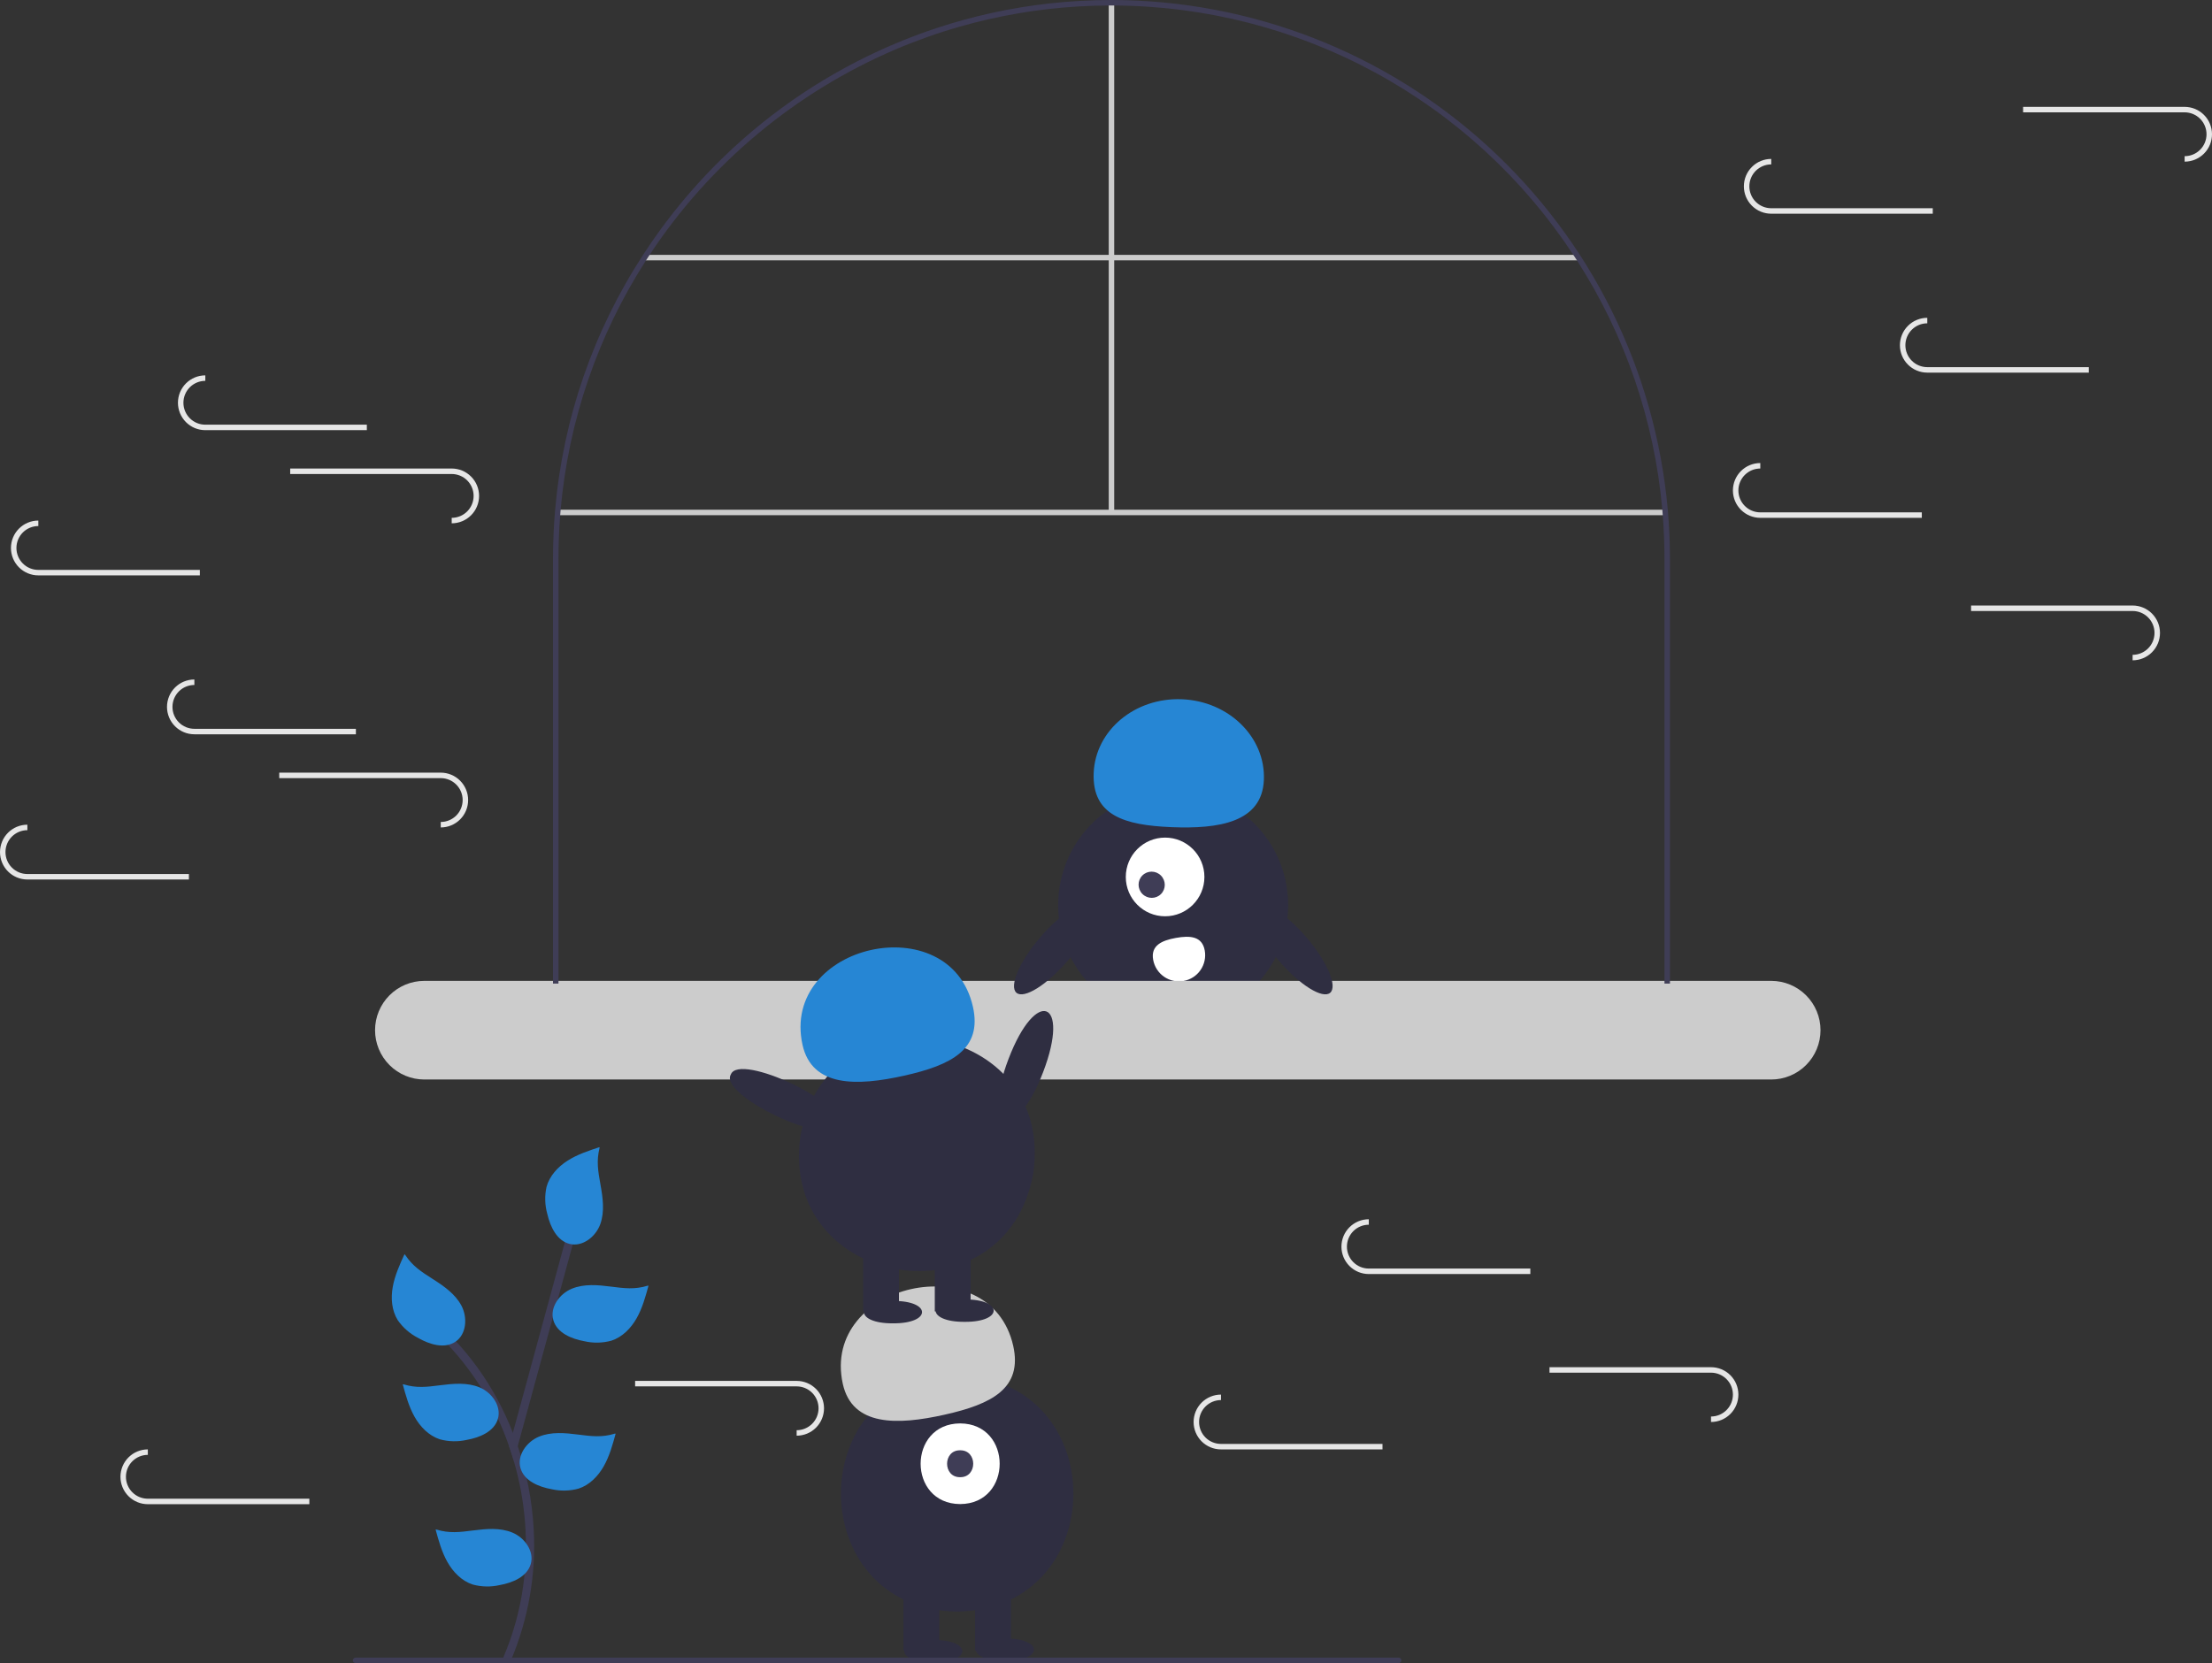 <svg viewBox="0 0 363 273" fill="none" xmlns="http://www.w3.org/2000/svg">
<rect x="0" y="0" width="363" height="273" fill="#333333" stroke="none"/>
<g clip-path="url(#clip0)">
<path d="M273.571 83.669H91.514V84.569H273.571V83.669Z" fill="#CCCCCC"/>
<path d="M182.848 0.451H181.949V84.118H182.848V0.451Z" fill="#CCCCCC"/>
<path d="M259.064 41.835H105.733V42.734H259.064V41.835Z" fill="#CCCCCC"/>
<path d="M211.394 148.568C211.395 153.144 209.736 157.564 206.726 161.007C206.456 161.318 206.173 161.615 205.886 161.907H179.155C178.867 161.615 178.584 161.318 178.315 161.007C176.549 158.993 175.233 156.624 174.456 154.059C174.456 154.059 174.46 154.059 174.456 154.055C173.918 152.275 173.645 150.426 173.647 148.568C173.646 147.802 173.692 147.038 173.786 146.279C174.345 141.703 176.556 137.49 180.002 134.432C183.448 131.374 187.891 129.683 192.496 129.677C197.101 129.671 201.549 131.351 205.003 134.399C208.457 137.448 210.679 141.655 211.25 146.229C211.346 147.005 211.394 147.786 211.394 148.568Z" fill="#2F2E41"/>
<path d="M168.732 161.907H166.423L168.215 161.008L168.269 160.981L168.283 161.008L168.732 161.907Z" fill="#2F2E41"/>
<path d="M184.47 161.907H182.16L182.61 161.008L182.623 160.981L182.677 161.008L184.47 161.907Z" fill="#2F2E41"/>
<path d="M191.199 150.404C194.761 150.404 197.649 147.513 197.649 143.947C197.649 140.38 194.761 137.489 191.199 137.489C187.636 137.489 184.748 140.38 184.748 143.947C184.748 147.513 187.636 150.404 191.199 150.404Z" fill="white"/>
<path d="M190.521 146.756C191.358 145.919 191.353 144.557 190.511 143.714C189.668 142.871 188.308 142.866 187.472 143.703C186.635 144.541 186.64 145.903 187.482 146.746C188.325 147.589 189.685 147.593 190.521 146.756Z" fill="#3F3D56"/>
<path d="M207.409 128.013C207.693 121.018 201.671 115.093 193.958 114.78C186.245 114.466 179.763 119.882 179.479 126.877C179.195 133.872 184.556 135.462 192.269 135.775C199.982 136.089 207.125 135.008 207.409 128.013Z" fill="#2686D4"/>
<path d="M197.704 156.015C197.805 156.571 197.796 157.142 197.676 157.694C197.557 158.247 197.33 158.77 197.009 159.235C196.688 159.7 196.278 160.097 195.803 160.404C195.329 160.71 194.799 160.92 194.243 161.021C193.687 161.122 193.117 161.113 192.565 160.994C192.013 160.874 191.49 160.648 191.026 160.326C190.561 160.004 190.165 159.594 189.859 159.119C189.553 158.644 189.343 158.113 189.242 157.557L189.24 157.548C188.817 155.209 190.624 154.381 192.961 153.957C195.298 153.534 197.281 153.675 197.704 156.015Z" fill="white"/>
<path d="M290.67 161.007H69.635C67.49 161.007 65.433 161.86 63.917 163.378C62.4 164.896 61.548 166.955 61.548 169.102C61.548 171.249 62.4 173.308 63.917 174.826C65.433 176.344 67.49 177.197 69.635 177.197H290.67C292.814 177.197 294.871 176.344 296.388 174.826C297.904 173.308 298.756 171.249 298.756 169.102C298.756 166.955 297.904 164.896 296.388 163.378C294.871 161.86 292.814 161.007 290.67 161.007Z" fill="#CCCCCC"/>
<path d="M274.047 91.747V161.456H273.149V91.747C273.149 89.332 273.054 86.939 272.866 84.569C272.843 84.268 272.821 83.971 272.794 83.669C271.507 69.088 266.696 55.039 258.777 42.734C258.584 42.433 258.39 42.136 258.193 41.835C249.976 29.325 238.798 19.041 225.653 11.9C212.508 4.759 197.803 0.982 182.848 0.904C182.699 0.899 182.547 0.899 182.398 0.899C182.25 0.899 182.098 0.899 181.949 0.904C180.247 0.908 178.557 0.962 176.882 1.066C170.315 1.458 163.812 2.57 157.487 4.38C153.904 5.405 150.389 6.651 146.961 8.113C130.498 15.15 116.464 26.877 106.604 41.835C106.407 42.136 106.213 42.433 106.02 42.734C98.101 55.039 93.29 69.088 92.003 83.669C91.976 83.971 91.954 84.268 91.931 84.569C91.743 86.939 91.648 89.332 91.648 91.747V161.456H90.75V91.747C90.75 89.012 90.868 86.309 91.105 83.638C92.413 68.692 97.39 54.301 105.593 41.745C117.786 22.968 136.412 9.299 157.968 3.31C164.278 1.563 170.758 0.501 177.295 0.144C178.984 0.049 180.685 0.001 182.398 0C205.3 0.023 227.366 8.619 244.259 24.1C261.151 39.58 271.65 60.825 273.692 83.66C273.926 86.323 274.044 89.018 274.047 91.747Z" fill="#3F3D56"/>
<path d="M157.076 225.803C182.51 226.237 182.506 264.11 157.075 264.541C131.643 264.106 131.647 226.234 157.076 225.803Z" fill="#2F2E41"/>
<path d="M154.137 260.373H148.259V270.915H154.137V260.373Z" fill="#2F2E41"/>
<path d="M165.893 260.373H160.015V270.915H165.893V260.373Z" fill="#2F2E41"/>
<path d="M153.158 269.199C159.509 269.154 159.509 272.922 153.157 272.877C146.806 272.922 146.806 269.154 153.158 269.199Z" fill="#2F2E41"/>
<path d="M164.914 268.954C171.265 268.909 171.265 272.677 164.913 272.631C158.562 272.677 158.562 268.908 164.914 268.954Z" fill="#2F2E41"/>
<path d="M157.566 233.648C166.214 233.687 166.213 246.85 157.566 246.888C148.918 246.849 148.919 233.686 157.566 233.648Z" fill="white"/>
<path d="M157.566 238.061C160.426 238.02 160.426 242.517 157.566 242.475C154.706 242.516 154.706 238.019 157.566 238.061Z" fill="#3F3D56"/>
<path d="M138.308 227.159C134.673 210.567 162.517 204.346 166.274 220.908C167.836 227.912 162.718 230.495 154.996 232.221C147.273 233.947 139.87 234.163 138.308 227.159Z" fill="#CCCCCC"/>
<path d="M165.51 173.804C170.018 161.988 175.699 164.162 171.184 175.975C166.677 187.791 160.995 185.617 165.51 173.804Z" fill="#2F2E41"/>
<path d="M131.365 186.414C135.868 161.351 173.21 167.422 169.562 192.62C165.059 217.681 127.717 211.611 131.365 186.414Z" fill="#2F2E41"/>
<path d="M147.525 204.717H141.647V215.26H147.525V204.717Z" fill="#2F2E41"/>
<path d="M159.281 204.717H153.403V215.26H159.281V204.717Z" fill="#2F2E41"/>
<path d="M146.545 213.544C152.896 213.498 152.896 217.267 146.545 217.221C140.193 217.266 140.193 213.498 146.545 213.544Z" fill="#2F2E41"/>
<path d="M158.301 213.298C164.652 213.253 164.652 217.022 158.301 216.976C151.949 217.021 151.949 213.253 158.301 213.298Z" fill="#2F2E41"/>
<path d="M131.695 171.503C128.06 154.912 155.905 148.691 159.662 165.253C161.224 172.256 156.106 174.839 148.383 176.566C140.66 178.292 133.257 178.508 131.695 171.503Z" fill="#2686D4"/>
<path d="M119.93 176.379C121.298 172.695 139.397 181.289 137.412 184.679C136.044 188.362 117.944 179.769 119.93 176.379Z" fill="#2F2E41"/>
<path d="M218.289 162.96C219.53 161.893 217.785 157.819 214.39 153.86C210.995 149.901 207.236 147.556 205.995 148.623C204.753 149.69 206.499 153.764 209.894 157.723C213.289 161.682 217.047 164.027 218.289 162.96Z" fill="#2F2E41"/>
<path d="M175.199 157.723C178.594 153.764 180.339 149.69 179.098 148.623C177.857 147.556 174.098 149.901 170.703 153.86C167.308 157.819 165.562 161.893 166.804 162.96C168.045 164.027 171.804 161.682 175.199 157.723Z" fill="#2F2E41"/>
<path d="M342.783 61.165H316.277C315.086 61.165 313.943 60.691 313.101 59.848C312.258 59.005 311.785 57.861 311.785 56.668C311.785 55.475 312.258 54.331 313.101 53.488C313.943 52.644 315.086 52.17 316.277 52.17V53.07C315.324 53.07 314.41 53.449 313.736 54.124C313.062 54.799 312.683 55.714 312.683 56.668C312.683 57.622 313.062 58.537 313.736 59.212C314.41 59.887 315.324 60.266 316.277 60.266H342.783V61.165Z" fill="#E6E6E6"/>
<path d="M315.379 85.001H288.873C287.681 85.001 286.538 84.528 285.696 83.684C284.853 82.841 284.38 81.697 284.38 80.504C284.38 79.311 284.853 78.167 285.696 77.324C286.538 76.481 287.681 76.007 288.873 76.007V76.906C287.919 76.906 287.005 77.285 286.331 77.96C285.657 78.635 285.278 79.55 285.278 80.504C285.278 81.458 285.657 82.374 286.331 83.048C287.005 83.723 287.919 84.102 288.873 84.102H315.379V85.001Z" fill="#E6E6E6"/>
<path d="M349.972 108.388V107.488C350.925 107.488 351.839 107.109 352.513 106.435C353.187 105.76 353.566 104.845 353.566 103.891C353.566 102.936 353.187 102.021 352.513 101.346C351.839 100.672 350.925 100.293 349.972 100.293H323.465V99.393H349.972C351.163 99.393 352.306 99.867 353.148 100.71C353.991 101.554 354.464 102.698 354.464 103.891C354.464 105.083 353.991 106.227 353.148 107.071C352.306 107.914 351.163 108.388 349.972 108.388Z" fill="#E6E6E6"/>
<path d="M358.507 26.535V25.636C359.461 25.636 360.375 25.257 361.049 24.582C361.723 23.907 362.101 22.992 362.101 22.038C362.101 21.084 361.723 20.169 361.049 19.494C360.375 18.819 359.461 18.44 358.507 18.44H332.001V17.541H358.507C359.699 17.541 360.842 18.014 361.684 18.858C362.527 19.701 363 20.845 363 22.038C363 23.231 362.527 24.375 361.684 25.218C360.842 26.061 359.699 26.535 358.507 26.535Z" fill="#E6E6E6"/>
<path d="M317.176 35.08H290.67C289.478 35.08 288.335 34.607 287.493 33.763C286.65 32.92 286.177 31.776 286.177 30.583C286.177 29.39 286.65 28.246 287.493 27.403C288.335 26.559 289.478 26.086 290.67 26.086V26.985C289.716 26.985 288.802 27.364 288.128 28.039C287.454 28.714 287.076 29.629 287.076 30.583C287.076 31.537 287.454 32.452 288.128 33.127C288.802 33.802 289.716 34.181 290.67 34.181H317.176V35.08Z" fill="#E6E6E6"/>
<path d="M58.404 120.531H31.897C30.706 120.531 29.563 120.057 28.721 119.214C27.878 118.37 27.405 117.226 27.405 116.034C27.405 114.841 27.878 113.697 28.721 112.853C29.563 112.01 30.706 111.536 31.897 111.536V112.436C30.944 112.436 30.03 112.815 29.356 113.489C28.682 114.164 28.303 115.079 28.303 116.034C28.303 116.988 28.682 117.903 29.356 118.578C30.03 119.252 30.944 119.631 31.897 119.631H58.404V120.531Z" fill="#E6E6E6"/>
<path d="M72.331 135.822V134.923C73.284 134.923 74.198 134.543 74.872 133.869C75.546 133.194 75.924 132.279 75.924 131.325C75.924 130.37 75.546 129.455 74.872 128.781C74.198 128.106 73.284 127.727 72.331 127.727H45.824V126.827H72.331C73.522 126.827 74.665 127.301 75.507 128.145C76.35 128.988 76.823 130.132 76.823 131.325C76.823 132.517 76.35 133.661 75.507 134.505C74.665 135.348 73.522 135.822 72.331 135.822Z" fill="#E6E6E6"/>
<path d="M30.999 144.367H4.493C3.301 144.367 2.158 143.893 1.316 143.05C0.473 142.206 0 141.062 0 139.87C0 138.677 0.473 137.533 1.316 136.69C2.158 135.846 3.301 135.372 4.493 135.372V136.272C3.539 136.272 2.625 136.651 1.951 137.326C1.277 138 0.899 138.915 0.899 139.87C0.899 140.824 1.277 141.739 1.951 142.414C2.625 143.089 3.539 143.468 4.493 143.468H30.999V144.367Z" fill="#E6E6E6"/>
<path d="M60.2 70.61H33.694C32.503 70.61 31.36 70.136 30.518 69.293C29.675 68.449 29.202 67.305 29.202 66.112C29.202 64.92 29.675 63.776 30.518 62.932C31.36 62.089 32.503 61.615 33.694 61.615V62.515C32.741 62.515 31.827 62.894 31.153 63.568C30.479 64.243 30.1 65.158 30.1 66.112C30.1 67.067 30.479 67.982 31.153 68.657C31.827 69.331 32.741 69.71 33.694 69.71H60.2V70.61Z" fill="#E6E6E6"/>
<path d="M74.127 85.901V85.002C75.081 85.002 75.995 84.623 76.669 83.948C77.343 83.273 77.722 82.358 77.722 81.404C77.722 80.449 77.343 79.534 76.669 78.859C75.995 78.185 75.081 77.806 74.127 77.806H47.621V76.906H74.127C75.319 76.906 76.462 77.38 77.304 78.224C78.147 79.067 78.62 80.211 78.62 81.404C78.62 82.596 78.147 83.74 77.304 84.584C76.462 85.427 75.319 85.901 74.127 85.901Z" fill="#E6E6E6"/>
<path d="M32.796 94.446H6.29C5.098 94.446 3.955 93.972 3.113 93.129C2.27 92.285 1.797 91.141 1.797 89.949C1.797 88.756 2.27 87.612 3.113 86.769C3.955 85.925 5.098 85.451 6.29 85.451V86.351C5.336 86.351 4.422 86.73 3.748 87.405C3.074 88.079 2.696 88.995 2.696 89.949C2.696 90.903 3.074 91.818 3.748 92.493C4.422 93.168 5.336 93.547 6.29 93.547H32.796V94.446Z" fill="#E6E6E6"/>
<path d="M251.135 209.13H224.629C223.437 209.13 222.294 208.656 221.452 207.812C220.609 206.969 220.136 205.825 220.136 204.632C220.136 203.439 220.609 202.295 221.452 201.452C222.294 200.609 223.437 200.135 224.629 200.135V201.034C223.675 201.034 222.761 201.413 222.087 202.088C221.413 202.763 221.035 203.678 221.035 204.632C221.035 205.586 221.413 206.502 222.087 207.176C222.761 207.851 223.675 208.23 224.629 208.23H251.135V209.13Z" fill="#E6E6E6"/>
<path d="M280.786 233.415V232.516C281.739 232.516 282.653 232.137 283.327 231.462C284.001 230.787 284.38 229.872 284.38 228.918C284.38 227.964 284.001 227.049 283.327 226.374C282.653 225.699 281.739 225.32 280.786 225.32H254.28V224.421H280.786C281.977 224.421 283.12 224.895 283.963 225.738C284.805 226.581 285.278 227.725 285.278 228.918C285.278 230.111 284.805 231.255 283.963 232.098C283.12 232.942 281.977 233.415 280.786 233.415Z" fill="#E6E6E6"/>
<path d="M226.875 237.913H200.369C199.177 237.913 198.035 237.439 197.192 236.596C196.35 235.752 195.876 234.608 195.876 233.415C195.876 232.223 196.35 231.079 197.192 230.235C198.035 229.392 199.177 228.918 200.369 228.918V229.818C199.416 229.818 198.501 230.197 197.827 230.871C197.153 231.546 196.775 232.461 196.775 233.415C196.775 234.37 197.153 235.285 197.827 235.96C198.501 236.634 199.416 237.013 200.369 237.013H226.875V237.913Z" fill="#E6E6E6"/>
<path d="M130.734 235.664V234.765C131.687 234.765 132.601 234.386 133.275 233.711C133.949 233.036 134.328 232.121 134.328 231.167C134.328 230.213 133.949 229.297 133.275 228.623C132.601 227.948 131.687 227.569 130.734 227.569H104.228V226.669H130.734C131.925 226.669 133.068 227.143 133.911 227.987C134.753 228.83 135.226 229.974 135.226 231.167C135.226 232.36 134.753 233.503 133.911 234.347C133.068 235.19 131.925 235.664 130.734 235.664Z" fill="#E6E6E6"/>
<path d="M50.766 246.908H24.26C23.068 246.908 21.926 246.434 21.083 245.59C20.241 244.747 19.767 243.603 19.767 242.41C19.767 241.217 20.241 240.074 21.083 239.23C21.926 238.387 23.068 237.913 24.26 237.913V238.812C23.307 238.812 22.392 239.191 21.718 239.866C21.044 240.541 20.666 241.456 20.666 242.41C20.666 243.364 21.044 244.28 21.718 244.954C22.392 245.629 23.307 246.008 24.26 246.008H50.766V246.908Z" fill="#E6E6E6"/>
<path d="M229.519 272.993H58.352C58.233 272.993 58.119 272.945 58.035 272.861C57.95 272.776 57.903 272.662 57.903 272.543C57.903 272.424 57.95 272.309 58.035 272.225C58.119 272.14 58.233 272.093 58.352 272.093H229.519C229.638 272.093 229.753 272.14 229.837 272.225C229.921 272.309 229.968 272.424 229.968 272.543C229.968 272.662 229.921 272.776 229.837 272.861C229.753 272.945 229.638 272.993 229.519 272.993Z" fill="#3F3D56"/>
<path d="M83.8 272.646C83.454 273.442 82.295 272.754 82.636 271.967C84.224 268.246 85.308 264.328 85.858 260.319C86.793 253.441 86.265 246.443 84.308 239.784C84.236 239.545 84.164 239.303 84.092 239.064C83.921 238.516 83.742 237.967 83.553 237.427C81.401 231.146 77.926 225.4 73.364 220.58C72.766 219.95 73.719 218.997 74.316 219.626C77.208 222.656 79.677 226.063 81.657 229.755C82.603 231.512 83.44 233.327 84.164 235.187C84.447 235.912 84.712 236.645 84.964 237.378C86.436 241.746 87.314 246.294 87.574 250.897C88.014 258.341 86.722 265.786 83.8 272.646Z" fill="#3F3D56"/>
<path d="M94.088 203.913C92.592 209.395 91.097 214.877 89.605 220.36C88.054 226.035 86.507 231.708 84.964 237.378C84.743 238.183 84.525 238.985 84.308 239.784C84.236 239.545 84.164 239.303 84.092 239.064C83.921 238.516 83.742 237.967 83.553 237.427C83.755 236.681 83.957 235.934 84.164 235.187C84.442 234.167 84.721 233.146 85 232.125C87.596 222.599 90.193 213.075 92.79 203.553C92.842 203.386 92.957 203.245 93.11 203.162C93.264 203.078 93.444 203.057 93.613 203.104C93.781 203.15 93.925 203.261 94.014 203.412C94.103 203.563 94.129 203.742 94.088 203.913Z" fill="#3F3D56"/>
<path d="M66.375 205.877C65.589 207.603 64.797 209.35 64.457 211.216C64.117 213.081 64.272 215.107 65.279 216.712C66.137 217.939 67.281 218.936 68.614 219.617C70.494 220.691 72.94 221.45 74.739 220.243C76.556 219.024 76.749 216.271 75.731 214.333C74.713 212.395 72.822 211.095 70.977 209.92C69.132 208.744 67.686 207.814 66.49 205.981L66.375 205.877Z" fill="#2686D4"/>
<path d="M98.385 188.297C96.586 188.889 94.765 189.49 93.165 190.504C91.565 191.518 90.182 193.006 89.686 194.835C89.366 196.298 89.41 197.817 89.813 199.258C90.299 201.371 91.4 203.685 93.505 204.191C95.632 204.702 97.785 202.978 98.518 200.915C99.251 198.852 98.924 196.579 98.537 194.424C98.15 192.27 97.852 190.575 98.387 188.452L98.385 188.297Z" fill="#2686D4"/>
<path d="M66.093 227.232C66.593 229.061 67.101 230.911 68.033 232.562C68.965 234.213 70.379 235.67 72.18 236.257C73.623 236.65 75.14 236.683 76.599 236.352C78.731 235.972 81.095 234.987 81.705 232.907C82.322 230.807 80.709 228.568 78.688 227.731C76.667 226.895 74.383 227.108 72.213 227.387C70.044 227.666 68.339 227.879 66.248 227.238L66.093 227.232Z" fill="#2686D4"/>
<path d="M71.484 251.068C71.984 252.897 72.492 254.747 73.424 256.398C74.356 258.049 75.77 259.506 77.571 260.093C79.014 260.487 80.531 260.519 81.99 260.189C84.122 259.808 86.486 258.823 87.096 256.744C87.713 254.643 86.1 252.404 84.079 251.567C82.058 250.731 79.774 250.945 77.605 251.224C75.435 251.503 73.73 251.715 71.639 251.074L71.484 251.068Z" fill="#2686D4"/>
<path d="M101.031 235.327C100.531 237.156 100.023 239.006 99.091 240.657C98.159 242.308 96.745 243.765 94.944 244.352C93.501 244.746 91.983 244.778 90.525 244.448C88.393 244.067 86.029 243.083 85.419 241.003C84.802 238.902 86.415 236.663 88.436 235.827C90.457 234.99 92.741 235.204 94.91 235.483C97.08 235.762 98.785 235.974 100.876 235.333L101.031 235.327Z" fill="#2686D4"/>
<path d="M106.422 211.041C105.922 212.87 105.414 214.72 104.482 216.371C103.55 218.022 102.136 219.479 100.335 220.067C98.892 220.46 97.374 220.493 95.916 220.162C93.784 219.781 91.42 218.797 90.81 216.717C90.193 214.616 91.806 212.377 93.827 211.541C95.848 210.704 98.132 210.918 100.301 211.197C102.471 211.476 104.176 211.688 106.267 211.047L106.422 211.041Z" fill="#2686D4"/>
</g>
<defs>
<clipPath id="clip0">
<rect width="363" height="273" fill="white"/>
</clipPath>
</defs>
</svg>
